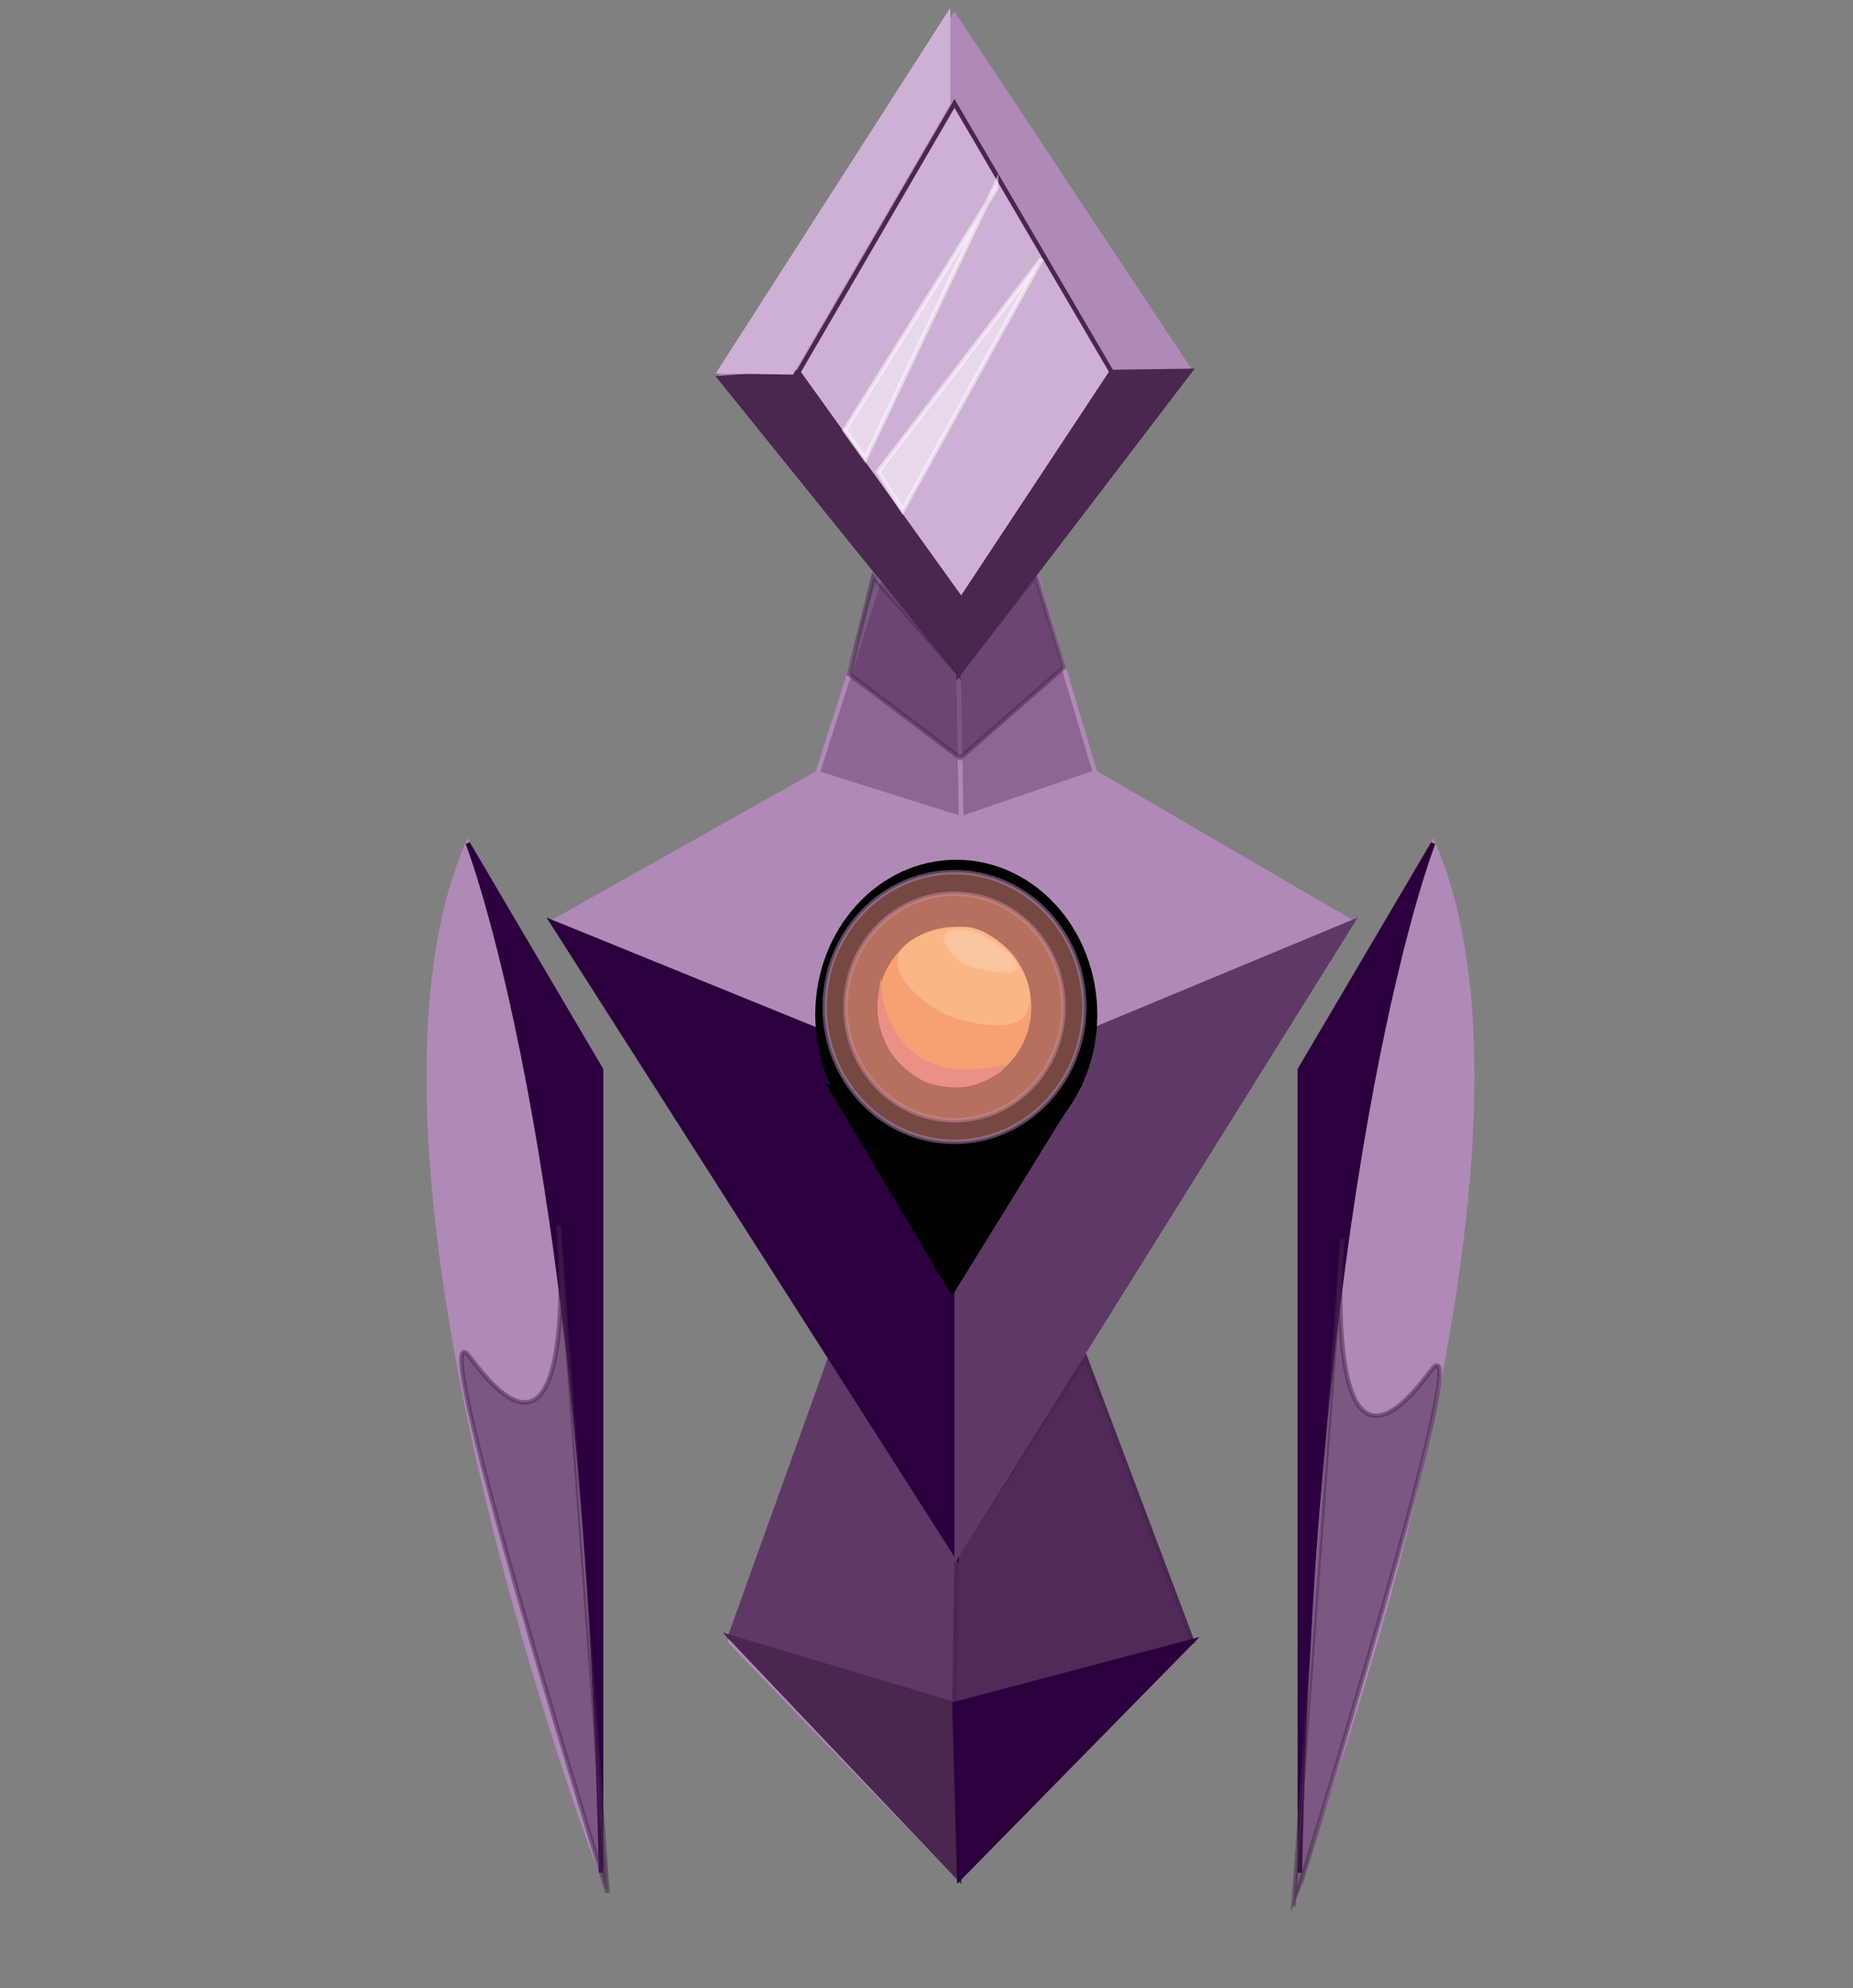 <?xml version="1.0" encoding="utf-8"?>
<!-- Generator: Adobe Illustrator 16.0.3, SVG Export Plug-In . SVG Version: 6.00 Build 0)  -->
<!DOCTYPE svg PUBLIC "-//W3C//DTD SVG 1.1//EN" "http://www.w3.org/Graphics/SVG/1.1/DTD/svg11.dtd">
<svg version="1.1" id="Layer_4" xmlns="http://www.w3.org/2000/svg" xmlns:xlink="http://www.w3.org/1999/xlink" x="0px" y="0px"
	 width="411px" height="441px" viewBox="0 0 411 441" enable-background="new 0 0 411 441" xml:space="preserve">
<rect x="0" y="0" width="411" height="441" fill="#808080" stroke="none"/>
<polygon fill="#AF8AB6" stroke="#AF8AB6" stroke-miterlimit="10" points="263.977,82.269 213.595,148.006 159.657,83.833 
	211.692,3.443 "/>
<polygon fill="#CEB0D4" stroke="#49274F" stroke-miterlimit="10" points="246.565,82.512 213.203,132.977 177.046,82.57 
	211.708,22.936 "/>
<polygon fill="#AF8AB6" stroke="#AF8AB6" stroke-miterlimit="10" points="264.432,364.024 212.185,225.326 161.91,364.024 
	212.755,416.66 "/>
<polygon fill="#AF8AB6" stroke="#AF8AB6" stroke-miterlimit="10" points="299.921,204.552 212.185,345.137 122.478,204.552 
	212.755,153.802 "/>
<path fill="#AF8AB6" stroke="#AF8AB6" stroke-miterlimit="10" d="M103.748,187.022l29.574,50.21v178.124
	C133.321,415.356,73.188,257.788,103.748,187.022z"/>
<path fill="#AF8AB6" stroke="#AF8AB6" stroke-miterlimit="10" d="M317.877,187.022l-29.572,50.21v178.124
	C288.305,415.356,348.438,257.788,317.877,187.022z"/>
<polygon fill="#5E3965" stroke="#5E3965" stroke-miterlimit="10" points="211.703,377.964 161.91,363.081 184.142,301.189 
	212.185,345.137 "/>
<polygon fill="#512B58" stroke="#49274F" stroke-miterlimit="10" points="264.432,364.024 211.703,377.964 212.185,345.137 
	240.763,301.189 "/>
<polygon fill="#49274F" stroke="#49274F" stroke-miterlimit="10" points="212.755,416.66 161.91,363.081 211.703,377.964 "/>
<polygon fill="#2C003E" stroke="#2C003E" stroke-miterlimit="10" points="264.432,364.024 211.703,377.964 212.755,416.66 "/>
<path fill="#2C003E" stroke="#2C003E" stroke-miterlimit="10" d="M288.305,415.356c3.376-162.039,29.572-228.334,29.572-228.334
	l-29.572,50.21V415.356z"/>
<path fill="#2C003E" stroke="#2C003E" stroke-miterlimit="10" d="M133.321,415.356c-3.378-162.039-29.574-228.334-29.574-228.334
	l29.574,50.21V415.356z"/>
<polygon fill="#2C003E" stroke="#2C003E" stroke-miterlimit="10" points="122.478,204.552 212.185,241.043 212.185,345.137 "/>
<polygon fill="#5E3965" stroke="#5E3965" stroke-miterlimit="10" points="299.921,204.552 212.185,241.043 212.185,345.137 "/>
<polygon stroke="#000000" stroke-miterlimit="10" points="184.176,241.043 211.2,286.436 239.231,241.043 "/>
<polygon fill="#8D6692" stroke="#AF8AB6" stroke-miterlimit="10" points="195.247,127.952 181.326,171.471 213.203,181.512 
	212.625,149.494 "/>
<polygon fill="#8D6692" stroke="#AF8AB6" stroke-miterlimit="10" points="242.882,171.342 213.203,181.512 212.625,149.494 
	229.92,127.952 "/>
<ellipse stroke="#000000" stroke-miterlimit="10" cx="212.104" cy="225.044" rx="30.778" ry="33.858"/>
<polygon fill="#49274F" stroke="#49274F" stroke-miterlimit="10" points="159.657,83.833 177.046,82.57 213.203,132.977 
	212.625,149.494 "/>
<polygon fill="#CEB0D4" stroke="#CEB0D4" stroke-miterlimit="10" points="210.267,3.443 210.283,22.936 175.622,82.57 
	159.657,82.344 "/>
<polygon fill="#49274F" stroke="#49274F" stroke-miterlimit="10" points="263.977,82.269 246.565,82.512 213.203,132.977 
	212.625,149.494 "/>
<path fill="#8D6692" stroke="#AF8AB6" stroke-miterlimit="10" d="M303.092,153.802"/>
<polygon opacity="0.5" fill="#49274F" stroke="#49274F" stroke-miterlimit="10" points="212.961,168.117 188.355,149.494 
	193.71,127.952 212.625,149.494 229.766,127.952 235.919,148.034 "/>
<path fill="#49274F" stroke="#49274F" stroke-miterlimit="10" d="M561.5,252.712"/>
<path opacity="0.5" fill="#49274F" stroke="#49274F" stroke-miterlimit="10" d="M104.39,301.189
	c24.802,33.562,19.513-29.301,19.513-29.301l10.844,147.934C134.747,419.822,92.746,285.434,104.39,301.189z"/>
<path opacity="0.5" fill="#49274F" stroke="#49274F" stroke-miterlimit="10" d="M317.25,304.146
	c-24.802,33.562-19.514-29.301-19.514-29.301l-10.843,147.933C286.894,422.777,328.894,288.39,317.25,304.146z"/>
<polygon opacity="0.5" fill="#FFFFFF" stroke="#FFFFFF" stroke-miterlimit="10" points="220.989,41.774 187.333,95.422 
	191.914,101.808 220.97,40.661 "/>
<polygon opacity="0.5" fill="#FFFFFF" stroke="#FFFFFF" stroke-miterlimit="10" points="194.735,104.614 200.185,113.254 
	231.061,57.364 "/>
<ellipse opacity="0.5" fill="#FFA372" stroke="#AF8AB6" stroke-miterlimit="10" cx="211.703" cy="223.346" rx="24.175" ry="25.121"/>
<ellipse opacity="0.5" fill="#EA9085" stroke="#AF8AB6" stroke-miterlimit="10" cx="211.703" cy="223.346" rx="28.78" ry="29.905"/>
<path fill="#F7A173" stroke="#F7A173" stroke-miterlimit="10" d="M228.25,223.347c0,9.541-7.409,17.274-16.546,17.274
	s-16.546-7.733-16.546-17.274c0-1.071,0.093-2.119,0.271-3.135c1.413-8.044,8.163-14.139,16.275-14.139
	C220.841,206.072,228.25,213.806,228.25,223.347z"/>
<path fill="#EA9085" stroke="#EA9085" stroke-miterlimit="10" d="M222.185,236.714c-24.168,5.776-26.827-15.374-26.827-15.374
	c-0.781,8.201,3.477,12.864,3.477,12.864s4.669,5.668,9.339,6.021c4.669,0.354,5.772,0.957,9.812-0.894
	S222.185,236.714,222.185,236.714z"/>
<path fill="#FAB687" stroke="#FAB687" stroke-miterlimit="10" d="M227.349,224.22c-1.646,3.834-8.601,2.791-13.54,1.657
	c-7.054-1.62-14.312-8.347-14.312-12.563s7.096-7.241,14.312-7.241C221.024,206.072,230.38,217.152,227.349,224.22z"/>
<path opacity="0.2" fill="#FFFFFF" stroke="#FAB687" stroke-miterlimit="10" d="M225.655,214.254c0.383,2.636-6.743,1.2-9.61,0.455
	c-3.647-0.947-6.799-4.402-6.799-6.805s4.76-2.414,8.356-0.701C220.909,208.779,225.31,211.88,225.655,214.254z"/>
</svg>
